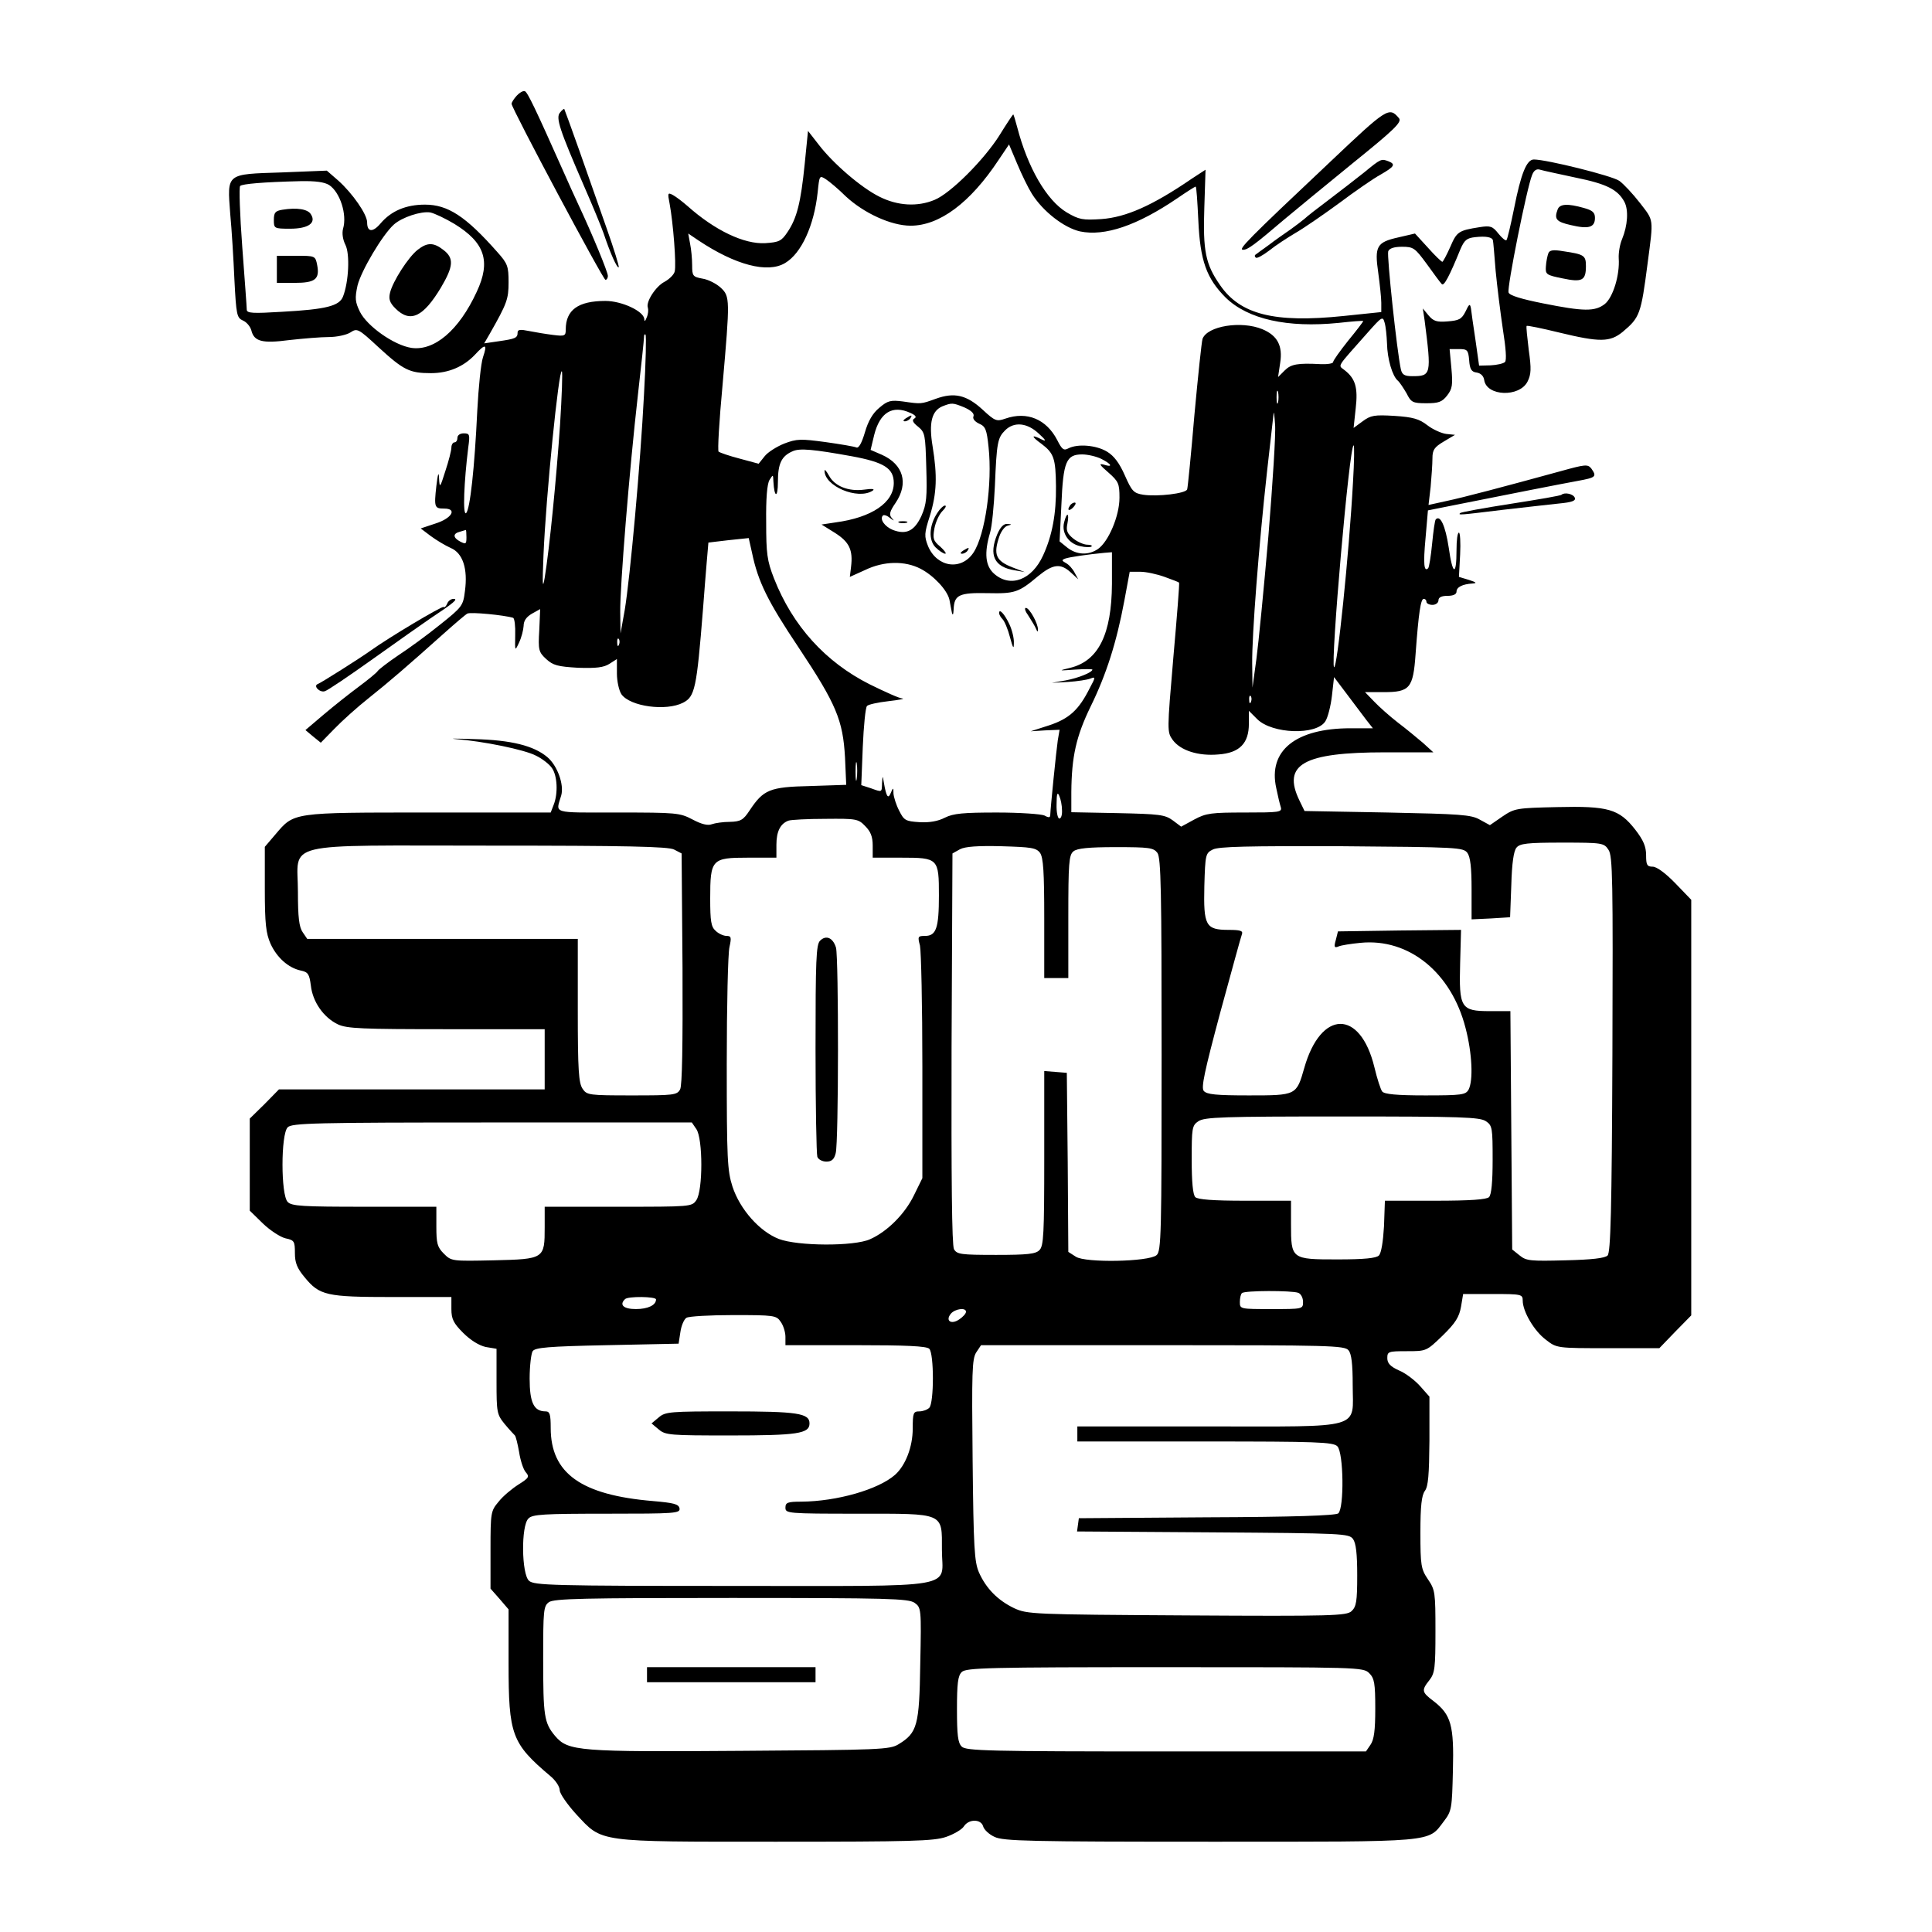 <?xml version="1.0" standalone="no"?>
<!DOCTYPE svg PUBLIC "-//W3C//DTD SVG 20010904//EN"
 "http://www.w3.org/TR/2001/REC-SVG-20010904/DTD/svg10.dtd">
<svg version="1.0" xmlns="http://www.w3.org/2000/svg"
 width="642pt" height="642pt" viewBox="0 0 642 642"
 preserveAspectRatio="xMidYMid meet">

<g transform="translate(0,642) scale(0.1,-0.1)"
fill="#000000" stroke="none">
<path d="M1717 6102 c-9 -10 -17 -22 -17 -27 0 -15 304 -585 312 -585 4 0 8 6
8 13 0 13 -52 139 -98 237 -12 25 -35 77 -52 115 -90 202 -117 259 -126 262
-6 2 -18 -5 -27 -15z"/>
<path d="M1861 6046 c-15 -17 -2 -56 80 -245 28 -64 57 -134 65 -157 22 -66
45 -117 50 -112 2 3 -16 61 -40 129 -24 68 -65 185 -91 259 -26 74 -49 136
-50 138 -1 1 -8 -4 -14 -12z"/>
<path d="M4420 5882 c-277 -261 -307 -292 -289 -292 15 0 36 15 138 102 31 26
132 109 224 184 140 113 166 138 156 151 -33 39 -39 35 -229 -145z"/>
<path d="M3321 5970 c-52 -82 -162 -192 -215 -214 -57 -24 -123 -20 -183 10
-61 30 -155 111 -203 174 l-35 45 -11 -110 c-13 -129 -26 -180 -57 -226 -20
-30 -28 -34 -74 -37 -70 -4 -167 42 -258 123 -16 14 -38 31 -49 37 -17 9 -18
7 -11 -28 12 -64 23 -205 17 -226 -2 -10 -17 -25 -33 -34 -30 -15 -64 -68 -56
-87 2 -7 1 -21 -4 -32 -5 -13 -8 -15 -8 -5 -2 26 -75 60 -129 60 -91 0 -132
-30 -132 -95 0 -21 -3 -23 -42 -18 -24 3 -60 9 -80 13 -29 6 -38 5 -38 -5 0
-18 -7 -21 -63 -29 l-48 -7 18 31 c58 102 63 116 63 172 0 53 -3 62 -37 100
-106 120 -165 158 -241 158 -63 0 -112 -21 -147 -62 -26 -31 -45 -30 -45 3 0
27 -49 97 -96 139 l-38 33 -150 -6 c-186 -6 -181 -2 -171 -137 5 -52 11 -151
14 -220 6 -116 8 -126 28 -135 12 -5 24 -19 28 -32 9 -38 36 -45 127 -33 45 5
104 10 131 10 26 0 58 7 71 15 23 15 26 14 95 -50 82 -75 102 -85 173 -85 58
0 108 21 146 61 36 39 42 36 27 -8 -7 -21 -15 -101 -19 -178 -9 -191 -24 -327
-37 -340 -12 -10 -7 105 7 218 6 43 5 47 -15 47 -12 0 -21 -6 -21 -15 0 -8 -4
-15 -10 -15 -5 0 -10 -8 -10 -17 0 -10 -9 -45 -20 -78 -18 -57 -19 -58 -21
-25 -1 25 -4 17 -9 -25 -8 -71 -6 -75 26 -75 45 0 25 -33 -30 -50 l-48 -16 33
-25 c19 -14 49 -32 67 -40 40 -17 57 -69 47 -143 -6 -49 -9 -53 -83 -112 -42
-34 -105 -80 -139 -102 -34 -23 -65 -47 -68 -52 -4 -6 -32 -29 -63 -52 -31
-23 -84 -65 -117 -93 l-60 -51 25 -21 26 -21 45 46 c25 26 76 72 114 102 69
55 127 105 250 215 37 33 72 63 78 66 10 6 123 -5 152 -14 5 -2 8 -28 7 -58
-1 -54 -1 -54 13 -24 8 17 14 41 15 55 0 17 9 30 28 41 l27 15 -3 -70 c-4 -66
-2 -73 23 -96 23 -21 38 -25 106 -29 61 -2 85 1 104 13 l25 16 0 -48 c0 -26 7
-57 15 -69 29 -41 149 -57 205 -28 39 20 45 46 66 310 9 121 18 221 18 222 1
0 31 4 67 8 l67 7 11 -49 c20 -96 52 -161 155 -315 125 -188 147 -241 154
-365 l4 -91 -120 -4 c-135 -3 -155 -12 -201 -81 -21 -32 -30 -37 -65 -38 -23
0 -50 -4 -61 -8 -13 -5 -34 0 -64 16 -42 22 -53 23 -248 23 -224 0 -206 -5
-188 57 10 36 -13 99 -46 127 -45 38 -120 57 -244 60 -60 2 -87 2 -60 0 90 -7
228 -35 266 -55 21 -10 45 -29 53 -41 18 -25 21 -84 6 -122 l-10 -26 -406 0
c-456 0 -446 1 -509 -73 l-35 -41 0 -140 c0 -116 4 -148 19 -182 21 -46 59
-80 100 -89 25 -5 29 -12 34 -50 6 -54 42 -106 90 -129 30 -14 80 -16 361 -16
l326 0 0 -100 0 -100 -441 0 -442 0 -48 -49 -49 -48 0 -153 0 -153 44 -43 c24
-23 58 -45 75 -49 29 -6 31 -10 31 -49 0 -32 7 -50 32 -80 50 -61 72 -66 293
-66 l195 0 0 -40 c0 -33 7 -47 39 -79 25 -25 53 -42 75 -47 l36 -6 0 -108 c0
-103 1 -110 27 -142 15 -18 31 -35 34 -38 3 -3 9 -27 14 -55 4 -27 14 -58 22
-67 13 -15 11 -19 -24 -41 -22 -14 -52 -39 -66 -57 -26 -31 -27 -35 -27 -160
l0 -129 30 -34 30 -35 0 -179 c0 -238 10 -266 139 -375 17 -14 31 -35 31 -47
0 -11 25 -47 55 -80 88 -94 63 -91 665 -91 449 0 523 2 564 16 26 9 53 25 59
35 16 25 57 25 64 0 3 -11 20 -27 38 -35 29 -14 117 -16 715 -16 759 0 724 -3
778 68 26 34 27 42 30 168 4 151 -6 186 -64 231 -40 30 -41 36 -14 70 18 23
20 41 20 162 0 129 -1 138 -25 173 -23 34 -25 46 -25 156 0 88 4 123 15 138
11 15 14 53 15 166 l0 147 -31 35 c-17 19 -48 43 -70 52 -29 13 -39 24 -39 41
0 22 4 23 65 23 65 0 65 0 119 52 43 42 55 62 61 96 l7 42 99 0 c95 0 99 -1
99 -22 0 -36 38 -101 77 -130 36 -28 36 -28 207 -28 l170 0 53 55 53 54 0 691
0 690 -53 55 c-33 34 -62 55 -75 55 -19 0 -22 6 -22 38 0 29 -9 50 -36 85 -54
69 -90 79 -260 75 -134 -3 -141 -4 -181 -31 l-42 -29 -33 18 c-29 17 -66 19
-308 24 l-275 5 -17 35 c-58 120 13 160 285 160 l160 0 -34 31 c-19 16 -56 47
-84 68 -27 21 -63 53 -79 70 l-30 31 62 0 c87 0 98 13 106 127 10 136 17 183
27 183 5 0 9 -4 9 -10 0 -5 9 -10 20 -10 11 0 20 7 20 15 0 10 10 15 30 15 19
0 30 5 30 14 0 15 20 25 53 27 16 1 13 4 -12 12 l-33 10 4 74 c2 40 0 73 -4
73 -5 0 -8 -26 -8 -58 0 -88 -13 -84 -26 9 -11 72 -28 109 -43 93 -3 -3 -8
-39 -12 -80 -4 -42 -10 -78 -13 -82 -14 -14 -17 13 -9 99 l8 93 60 12 c210 42
388 77 438 86 60 11 64 14 45 41 -12 15 -20 14 -103 -9 -186 -51 -322 -87
-379 -99 l-59 -13 7 60 c3 34 6 76 6 95 0 28 6 37 38 56 l37 22 -29 3 c-16 2
-45 15 -63 29 -27 21 -48 27 -109 31 -67 4 -79 2 -106 -18 l-30 -22 7 65 c8
69 -1 99 -37 127 -22 18 -30 4 77 125 47 53 50 55 56 33 4 -13 7 -44 8 -69 1
-52 18 -109 36 -124 6 -5 19 -25 29 -42 15 -30 20 -33 66 -33 40 0 52 4 69 26
17 22 19 35 14 90 l-6 64 31 0 c28 0 31 -3 34 -37 2 -30 8 -39 25 -41 13 -2
23 -11 25 -25 8 -54 117 -58 144 -5 12 24 13 42 4 105 -5 42 -9 78 -7 80 2 2
51 -8 108 -22 136 -33 169 -32 211 2 57 48 61 58 83 228 20 152 21 140 -25
200 -24 31 -55 64 -69 74 -24 17 -242 71 -284 71 -24 0 -43 -47 -66 -164 -11
-54 -22 -101 -25 -104 -3 -3 -15 7 -27 22 -19 24 -26 27 -63 21 -70 -11 -75
-15 -97 -66 -12 -27 -24 -49 -26 -49 -3 0 -25 21 -48 47 l-43 47 -56 -13 c-71
-16 -79 -29 -66 -118 5 -37 10 -82 10 -99 l0 -31 -125 -13 c-231 -24 -344 5
-411 103 -48 69 -57 113 -52 258 l4 125 -46 -30 c-130 -89 -218 -128 -300
-134 -62 -4 -74 -2 -115 22 -67 40 -130 149 -165 284 -6 23 -12 42 -13 42 -1
0 -22 -31 -46 -70z m108 -194 c37 -59 107 -113 160 -125 82 -17 189 19 323
110 32 22 59 39 61 39 3 0 6 -51 9 -112 6 -134 27 -193 91 -257 74 -72 205
-101 375 -84 45 5 82 8 82 6 0 -2 -22 -31 -50 -65 -27 -34 -50 -66 -50 -71 0
-5 -19 -8 -42 -7 -76 4 -98 0 -119 -21 l-22 -22 7 47 c9 57 -9 91 -59 112 -70
29 -183 11 -199 -32 -3 -9 -15 -123 -27 -253 -11 -130 -22 -241 -24 -247 -4
-14 -99 -25 -146 -18 -32 5 -38 12 -61 64 -18 41 -36 65 -59 79 -36 22 -98 27
-129 11 -15 -8 -21 -4 -37 28 -36 69 -100 96 -172 71 -29 -10 -34 -9 -75 29
-54 50 -95 59 -156 37 -50 -18 -48 -18 -110 -9 -40 5 -50 3 -78 -21 -22 -18
-37 -44 -48 -82 -10 -34 -20 -53 -28 -50 -6 3 -53 11 -103 18 -82 11 -95 11
-137 -5 -25 -10 -55 -29 -65 -42 l-20 -25 -63 17 c-35 9 -66 20 -70 23 -4 3 2
103 13 221 25 286 25 295 -6 324 -14 13 -41 27 -60 30 -33 6 -35 9 -35 45 0
21 -3 53 -7 72 l-6 33 34 -23 c123 -82 230 -110 288 -75 54 32 96 124 108 234
6 58 6 58 28 44 12 -8 42 -33 65 -56 60 -56 151 -98 216 -98 96 0 198 76 292
218 l35 52 27 -64 c15 -36 37 -81 49 -100z m1806 54 c104 -21 141 -40 163 -81
14 -27 11 -78 -8 -124 -7 -16 -12 -45 -11 -63 4 -56 -19 -130 -46 -152 -33
-26 -71 -25 -206 2 -70 14 -111 26 -114 36 -6 15 61 349 78 390 6 16 15 22 27
18 9 -3 62 -14 117 -26z m-4141 -25 c36 -24 60 -98 46 -145 -4 -15 -1 -36 8
-54 15 -30 11 -122 -8 -171 -12 -32 -57 -43 -202 -51 -98 -6 -118 -5 -118 7 0
8 -7 102 -15 209 -8 107 -11 198 -7 202 7 7 76 13 200 16 51 1 80 -3 96 -13z
m416 -129 c101 -62 122 -124 74 -226 -59 -128 -141 -197 -217 -186 -58 9 -147
72 -171 120 -16 33 -17 45 -8 87 12 49 83 169 121 203 27 24 90 45 121 40 14
-3 50 -20 80 -38z m3451 -55 c1 -3 5 -49 9 -101 5 -52 16 -140 24 -194 10 -63
13 -103 7 -109 -5 -5 -27 -10 -48 -11 l-38 -1 -12 85 c-7 47 -14 94 -15 105
-3 17 -6 16 -18 -10 -13 -26 -22 -30 -60 -33 -36 -3 -47 1 -63 20 l-19 23 6
-40 c23 -180 22 -185 -41 -185 -26 0 -34 5 -38 23 -13 59 -47 378 -42 392 4
10 20 15 46 15 38 0 43 -4 82 -57 23 -32 45 -62 50 -67 7 -8 25 25 62 116 13
30 21 37 49 40 36 4 57 0 59 -11z m-2821 -512 c-12 -233 -46 -607 -64 -716
l-14 -78 -1 71 c-1 83 30 469 59 724 11 96 20 181 20 189 0 8 2 12 5 9 3 -3 1
-93 -5 -199z m-279 -101 c-12 -177 -35 -410 -51 -508 -7 -41 -8 -23 -4 75 8
195 51 622 61 611 3 -2 0 -82 -6 -178z m2386 75 c-3 -10 -5 -2 -5 17 0 19 2
27 5 18 2 -10 2 -26 0 -35z m-1042 -17 c22 -10 33 -20 30 -29 -4 -8 4 -18 19
-25 21 -9 25 -20 31 -78 13 -120 -11 -291 -50 -350 -40 -61 -121 -50 -151 21
-13 33 -13 42 6 101 23 75 25 133 9 231 -13 78 -3 118 33 133 31 12 34 12 73
-4z m-180 -18 c18 -8 22 -14 13 -19 -8 -5 -5 -13 13 -27 23 -19 24 -27 27
-135 3 -99 1 -122 -16 -161 -23 -50 -50 -64 -95 -47 -27 11 -45 36 -33 48 3 3
14 0 23 -8 15 -11 16 -11 6 0 -9 11 -7 21 13 50 44 65 26 128 -46 160 l-37 16
12 50 c19 75 61 100 120 73z m1190 -408 c-15 -173 -33 -358 -40 -410 l-13 -95
-1 80 c-1 95 22 391 49 635 11 96 21 184 22 195 1 11 3 -5 5 -35 3 -30 -8
-196 -22 -370z m-763 339 c23 -21 26 -27 11 -20 -37 19 -38 12 -2 -14 41 -31
47 -48 48 -141 1 -90 -12 -163 -43 -230 -37 -81 -108 -108 -162 -61 -30 26
-34 69 -14 137 6 19 13 89 16 155 6 145 9 160 34 185 30 30 74 25 112 -11z
m1044 -161 c-13 -239 -53 -625 -63 -615 -12 13 51 737 65 737 3 0 2 -55 -2
-122z m-1666 86 c108 -20 140 -40 140 -89 0 -65 -73 -115 -194 -131 l-46 -7
45 -28 c47 -30 60 -56 53 -113 l-4 -33 51 23 c62 30 132 31 184 4 43 -22 89
-71 96 -103 2 -12 6 -31 8 -42 3 -12 5 -8 6 11 2 47 18 55 113 53 90 -2 103 2
167 56 50 41 75 44 109 13 l25 -23 -12 22 c-6 12 -19 27 -29 32 -14 8 -15 10
-2 15 14 5 77 14 130 19 l25 2 0 -105 c-1 -168 -45 -256 -138 -279 -41 -10
-41 -10 16 -6 31 2 57 2 57 0 0 -9 -46 -28 -89 -36 l-46 -8 55 3 c30 2 63 7
73 11 18 7 18 5 -2 -32 -36 -72 -68 -101 -134 -123 l-62 -20 48 3 48 2 -6 -35
c-5 -34 -24 -222 -25 -248 0 -9 -5 -10 -19 -2 -11 5 -82 10 -158 10 -112 0
-145 -3 -173 -17 -23 -12 -52 -17 -85 -15 -46 3 -51 6 -67 38 -10 19 -18 45
-19 57 0 21 -1 21 -9 2 -9 -22 -15 -12 -23 35 -4 24 -4 24 -6 -2 -1 -32 1 -31
-38 -17 l-31 10 5 127 c3 70 9 131 14 136 4 5 36 12 71 16 35 4 56 8 47 9 -10
0 -58 22 -109 47 -147 74 -256 194 -318 352 -23 59 -26 82 -26 187 -1 77 3
127 11 140 12 19 12 19 13 -5 3 -55 15 -56 15 -1 0 61 12 86 50 102 23 10 68
6 195 -17z m830 -9 c35 -18 39 -29 8 -19 -18 5 -14 -1 15 -26 34 -30 37 -37
37 -84 0 -60 -36 -145 -71 -170 -32 -22 -71 -20 -102 4 l-26 21 6 122 c6 143
16 167 69 167 19 0 48 -7 64 -15z m-2110 -260 c0 -23 -2 -24 -20 -15 -25 13
-26 27 -2 33 9 3 18 5 20 6 1 0 2 -10 2 -24z m2320 -132 c25 -9 46 -17 48 -19
2 -1 -7 -113 -19 -249 -21 -246 -21 -247 -2 -274 26 -35 85 -54 152 -48 70 5
101 37 101 102 l0 43 28 -28 c50 -49 196 -54 226 -7 8 12 18 50 22 85 l7 62
43 -57 c24 -32 53 -70 64 -85 l22 -28 -74 0 c-182 0 -275 -74 -247 -199 5 -25
12 -54 15 -63 5 -17 -5 -18 -119 -18 -111 0 -129 -2 -168 -23 l-44 -24 -28 21
c-26 19 -45 21 -183 24 l-154 3 0 67 c1 118 16 185 64 284 52 106 86 212 112
351 l18 97 35 0 c20 0 56 -8 81 -17z m-1813 -225 c-3 -8 -6 -5 -6 6 -1 11 2
17 5 13 3 -3 4 -12 1 -19z m2100 -190 c-3 -8 -6 -5 -6 6 -1 11 2 17 5 13 3 -3
4 -12 1 -19z m-1310 -255 c-2 -16 -4 -5 -4 22 0 28 2 40 4 28 2 -13 2 -35 0
-50z m682 -105 c1 -16 -3 -28 -9 -28 -5 0 -10 21 -9 48 0 35 3 42 9 27 5 -11
9 -32 9 -47z m-654 -53 c18 -18 25 -35 25 -65 l0 -40 94 0 c124 0 126 -2 126
-126 0 -108 -9 -134 -46 -134 -24 0 -25 -2 -17 -32 4 -18 8 -199 8 -403 l0
-370 -28 -57 c-30 -62 -89 -121 -146 -146 -53 -24 -240 -23 -303 1 -64 25
-129 98 -154 174 -17 53 -19 91 -19 408 0 193 4 367 9 388 7 32 6 37 -10 37
-9 0 -26 7 -36 17 -15 13 -18 32 -18 107 0 131 5 136 126 136 l94 0 0 43 c0
44 13 70 40 80 8 3 64 6 123 6 102 1 109 0 132 -24z m2470 -79 c14 -20 15
-101 13 -679 -2 -521 -6 -659 -16 -669 -9 -9 -53 -14 -140 -16 -116 -3 -130
-2 -152 16 l-25 20 -3 396 -3 396 -69 0 c-96 0 -102 11 -98 159 l3 111 -204
-2 -205 -3 -7 -28 c-7 -24 -5 -28 9 -22 9 4 42 9 73 12 161 16 302 -99 349
-283 22 -84 26 -174 10 -205 -10 -17 -22 -19 -144 -19 -95 0 -136 4 -143 13
-5 6 -17 43 -26 81 -47 193 -178 191 -233 -3 -26 -91 -26 -91 -184 -91 -108 0
-140 3 -150 15 -9 11 2 63 55 261 37 135 69 253 72 260 4 11 -6 14 -44 14 -77
0 -84 14 -81 146 3 104 4 109 28 121 19 10 116 12 428 11 386 -3 404 -4 418
-22 10 -14 14 -49 14 -120 l0 -101 64 3 64 4 4 107 c2 73 8 113 17 124 11 14
35 17 152 17 134 0 139 -1 154 -24z m-3105 1 l25 -13 3 -382 c1 -253 -1 -390
-8 -402 -10 -19 -22 -20 -160 -20 -143 0 -150 1 -164 22 -13 19 -16 61 -16
260 l0 238 -449 0 -450 0 -15 22 c-12 17 -16 49 -16 134 0 170 -68 154 639
154 452 0 592 -3 611 -13z m1216 -11 c11 -16 14 -63 14 -218 l0 -198 40 0 40
0 0 204 c0 177 2 205 17 217 12 10 50 14 140 14 112 0 126 -2 139 -19 12 -17
14 -124 14 -672 0 -593 -1 -653 -17 -665 -26 -22 -237 -26 -268 -5 l-25 16 -2
298 -3 297 -37 3 -38 3 0 -290 c0 -250 -2 -292 -16 -305 -12 -13 -40 -16 -144
-16 -118 0 -130 2 -140 19 -7 14 -9 233 -8 668 l3 647 25 14 c17 9 60 12 138
10 99 -3 115 -5 128 -22z m1482 -892 c21 -14 22 -23 22 -128 0 -74 -4 -116
-12 -124 -8 -8 -62 -12 -179 -12 l-167 0 -3 -85 c-3 -51 -9 -89 -17 -97 -9 -9
-49 -13 -138 -13 -153 0 -154 1 -154 117 l0 78 -153 0 c-106 0 -157 4 -165 12
-8 8 -12 50 -12 124 0 105 1 114 22 128 20 14 82 16 478 16 396 0 458 -2 478
-16z m-2624 -26 c22 -32 22 -204 0 -236 -15 -22 -18 -22 -260 -22 l-244 0 0
-68 c0 -105 -1 -106 -169 -110 -139 -3 -141 -3 -166 22 -22 22 -25 34 -25 91
l0 65 -239 0 c-204 0 -242 2 -255 16 -23 23 -23 225 0 248 14 14 89 16 679 16
l664 0 15 -22z m2000 -544 c9 -3 16 -17 16 -30 0 -24 -1 -24 -105 -24 -103 0
-105 0 -105 23 0 13 3 27 7 30 8 9 166 9 187 1z m-2134 -22 c0 -19 -27 -32
-67 -32 -41 0 -56 14 -36 33 9 10 103 9 103 -1z m1030 -41 c0 -6 -10 -17 -22
-25 -27 -19 -48 -5 -28 19 14 16 50 21 50 6z m-616 -33 c9 -12 16 -35 16 -50
l0 -28 233 0 c168 0 236 -3 245 -12 16 -16 16 -180 0 -196 -7 -7 -22 -12 -33
-12 -20 0 -22 -5 -22 -57 0 -61 -24 -123 -59 -154 -56 -49 -193 -88 -311 -89
-46 0 -53 -3 -53 -20 0 -19 7 -20 240 -20 291 0 280 5 280 -120 0 -132 73
-120 -697 -120 -597 0 -658 2 -675 17 -25 22 -27 183 -2 207 13 14 51 16 260
16 228 0 245 1 242 18 -3 14 -19 18 -88 24 -239 20 -340 92 -340 243 0 45 -3
55 -17 55 -39 0 -53 29 -53 109 0 42 5 83 10 91 8 12 50 16 247 20 l238 5 6
39 c3 21 12 42 20 47 8 5 78 9 156 9 135 0 143 -1 157 -22z m1887 -95 c10 -11
14 -46 14 -115 0 -150 43 -138 -481 -138 l-434 0 0 -25 0 -25 424 0 c373 0
426 -2 440 -16 21 -21 23 -206 3 -223 -10 -7 -145 -12 -438 -13 l-424 -3 -3
-22 -3 -22 451 -3 c434 -3 452 -4 466 -22 10 -14 14 -49 14 -121 0 -87 -3
-104 -19 -119 -17 -15 -62 -17 -547 -14 -515 3 -530 4 -574 24 -54 26 -93 65
-117 119 -15 35 -18 80 -21 373 -3 293 -2 336 12 358 l16 24 604 0 c549 0 605
-1 617 -17z m-1442 -839 c22 -16 23 -18 19 -203 -3 -206 -10 -229 -72 -267
-29 -18 -62 -19 -521 -22 -543 -4 -577 -1 -620 49 -37 44 -40 66 -40 257 0
160 1 175 19 188 17 12 115 14 606 14 522 0 588 -2 609 -16z m1511 -234 c17
-17 20 -33 20 -118 0 -72 -4 -103 -16 -120 l-15 -22 -664 0 c-590 0 -665 2
-679 16 -13 12 -16 39 -16 124 0 85 3 112 16 124 14 14 89 16 675 16 646 0
659 0 679 -20z"/>
<path d="M5176 5724 c-12 -32 -5 -41 44 -52 59 -14 80 -8 80 24 0 18 -8 25
-37 33 -53 15 -80 14 -87 -5z"/>
<path d="M5145 5578 c-3 -8 -7 -27 -8 -43 -2 -27 1 -29 55 -40 66 -14 78 -7
78 41 0 35 -6 39 -74 49 -35 6 -47 4 -51 -7z"/>
<path d="M938 5723 c-23 -4 -28 -9 -28 -34 0 -28 1 -29 54 -29 60 0 88 19 69
48 -10 17 -46 23 -95 15z"/>
<path d="M920 5525 l0 -45 59 0 c68 0 84 12 75 59 -6 31 -7 31 -70 31 l-64 0
0 -45z"/>
<path d="M1388 5590 c-31 -24 -83 -105 -92 -143 -5 -21 -1 -33 18 -52 49 -49
92 -29 151 69 42 71 44 98 9 125 -33 26 -54 26 -86 1z"/>
<path d="M3115 4716 c-28 -42 -30 -91 -6 -115 11 -11 26 -21 32 -21 5 0 -2 10
-16 23 -24 20 -26 27 -20 61 4 21 16 47 26 57 11 11 15 19 9 19 -5 0 -17 -11
-25 -24z"/>
<path d="M3200 4590 c-9 -6 -10 -10 -3 -10 6 0 15 5 18 10 8 12 4 12 -15 0z"/>
<path d="M3010 5030 c-9 -6 -10 -10 -3 -10 6 0 15 5 18 10 8 12 4 12 -15 0z"/>
<path d="M2988 4683 c6 -2 18 -2 25 0 6 3 1 5 -13 5 -14 0 -19 -2 -12 -5z"/>
<path d="M3314 4645 c-29 -70 -10 -109 57 -120 l34 -6 -39 15 c-57 22 -66 43
-45 104 6 17 18 33 27 35 15 4 15 5 -1 6 -12 1 -23 -11 -33 -34z"/>
<path d="M2740 4857 c-2 -52 110 -99 159 -68 10 6 0 8 -27 4 -52 -7 -98 11
-117 46 -8 14 -14 22 -15 18z"/>
<path d="M3418 4373 c10 -16 22 -35 25 -43 4 -10 6 -11 6 -2 1 19 -28 72 -40
72 -6 0 -2 -12 9 -27z"/>
<path d="M3320 4383 c0 -5 5 -14 11 -20 7 -7 18 -33 25 -60 10 -37 13 -42 13
-20 1 16 -6 44 -15 63 -16 34 -34 53 -34 37z"/>
<path d="M3555 4739 c-11 -16 -1 -19 13 -3 7 8 8 14 3 14 -5 0 -13 -5 -16 -11z"/>
<path d="M3536 4684 c-9 -35 15 -71 54 -79 17 -4 34 -4 37 -1 4 3 -3 6 -14 6
-11 0 -32 9 -46 20 -21 17 -25 27 -20 50 7 37 -2 40 -11 4z"/>
<path d="M2725 3294 c-13 -13 -15 -64 -15 -359 0 -189 3 -350 6 -359 3 -9 17
-16 30 -16 17 0 26 7 31 28 10 35 10 648 1 683 -10 33 -33 43 -53 23z"/>
<path d="M2189 1710 l-24 -20 24 -20 c22 -19 38 -20 236 -20 225 0 265 6 265
40 0 34 -40 40 -265 40 -198 0 -214 -1 -236 -20z"/>
<path d="M2150 855 l0 -25 280 0 280 0 0 25 0 25 -280 0 -280 0 0 -25z"/>
<path d="M4533 5847 c-29 -23 -82 -64 -119 -92 -36 -27 -72 -55 -79 -62 -7 -6
-28 -22 -46 -35 -19 -13 -52 -36 -74 -53 -22 -16 -42 -30 -44 -32 -2 -2 -2 -6
2 -9 3 -4 23 7 44 23 21 17 61 43 88 59 28 16 93 61 145 99 52 39 114 82 138
95 45 26 51 34 26 44 -24 9 -25 9 -81 -37z"/>
<path d="M5189 4776 c-2 -3 -78 -16 -168 -30 -90 -14 -167 -28 -169 -31 -7 -7
-4 -7 143 11 72 8 156 18 187 21 42 4 55 9 51 19 -5 13 -34 19 -44 10z"/>
<path d="M1486 4414 c-4 -9 -9 -14 -12 -11 -5 4 -183 -102 -244 -146 -35 -25
-163 -106 -174 -110 -16 -6 6 -29 23 -24 9 2 81 51 161 108 80 57 165 117 190
134 77 51 94 65 77 65 -8 0 -18 -7 -21 -16z"/>
</g>
</svg>
